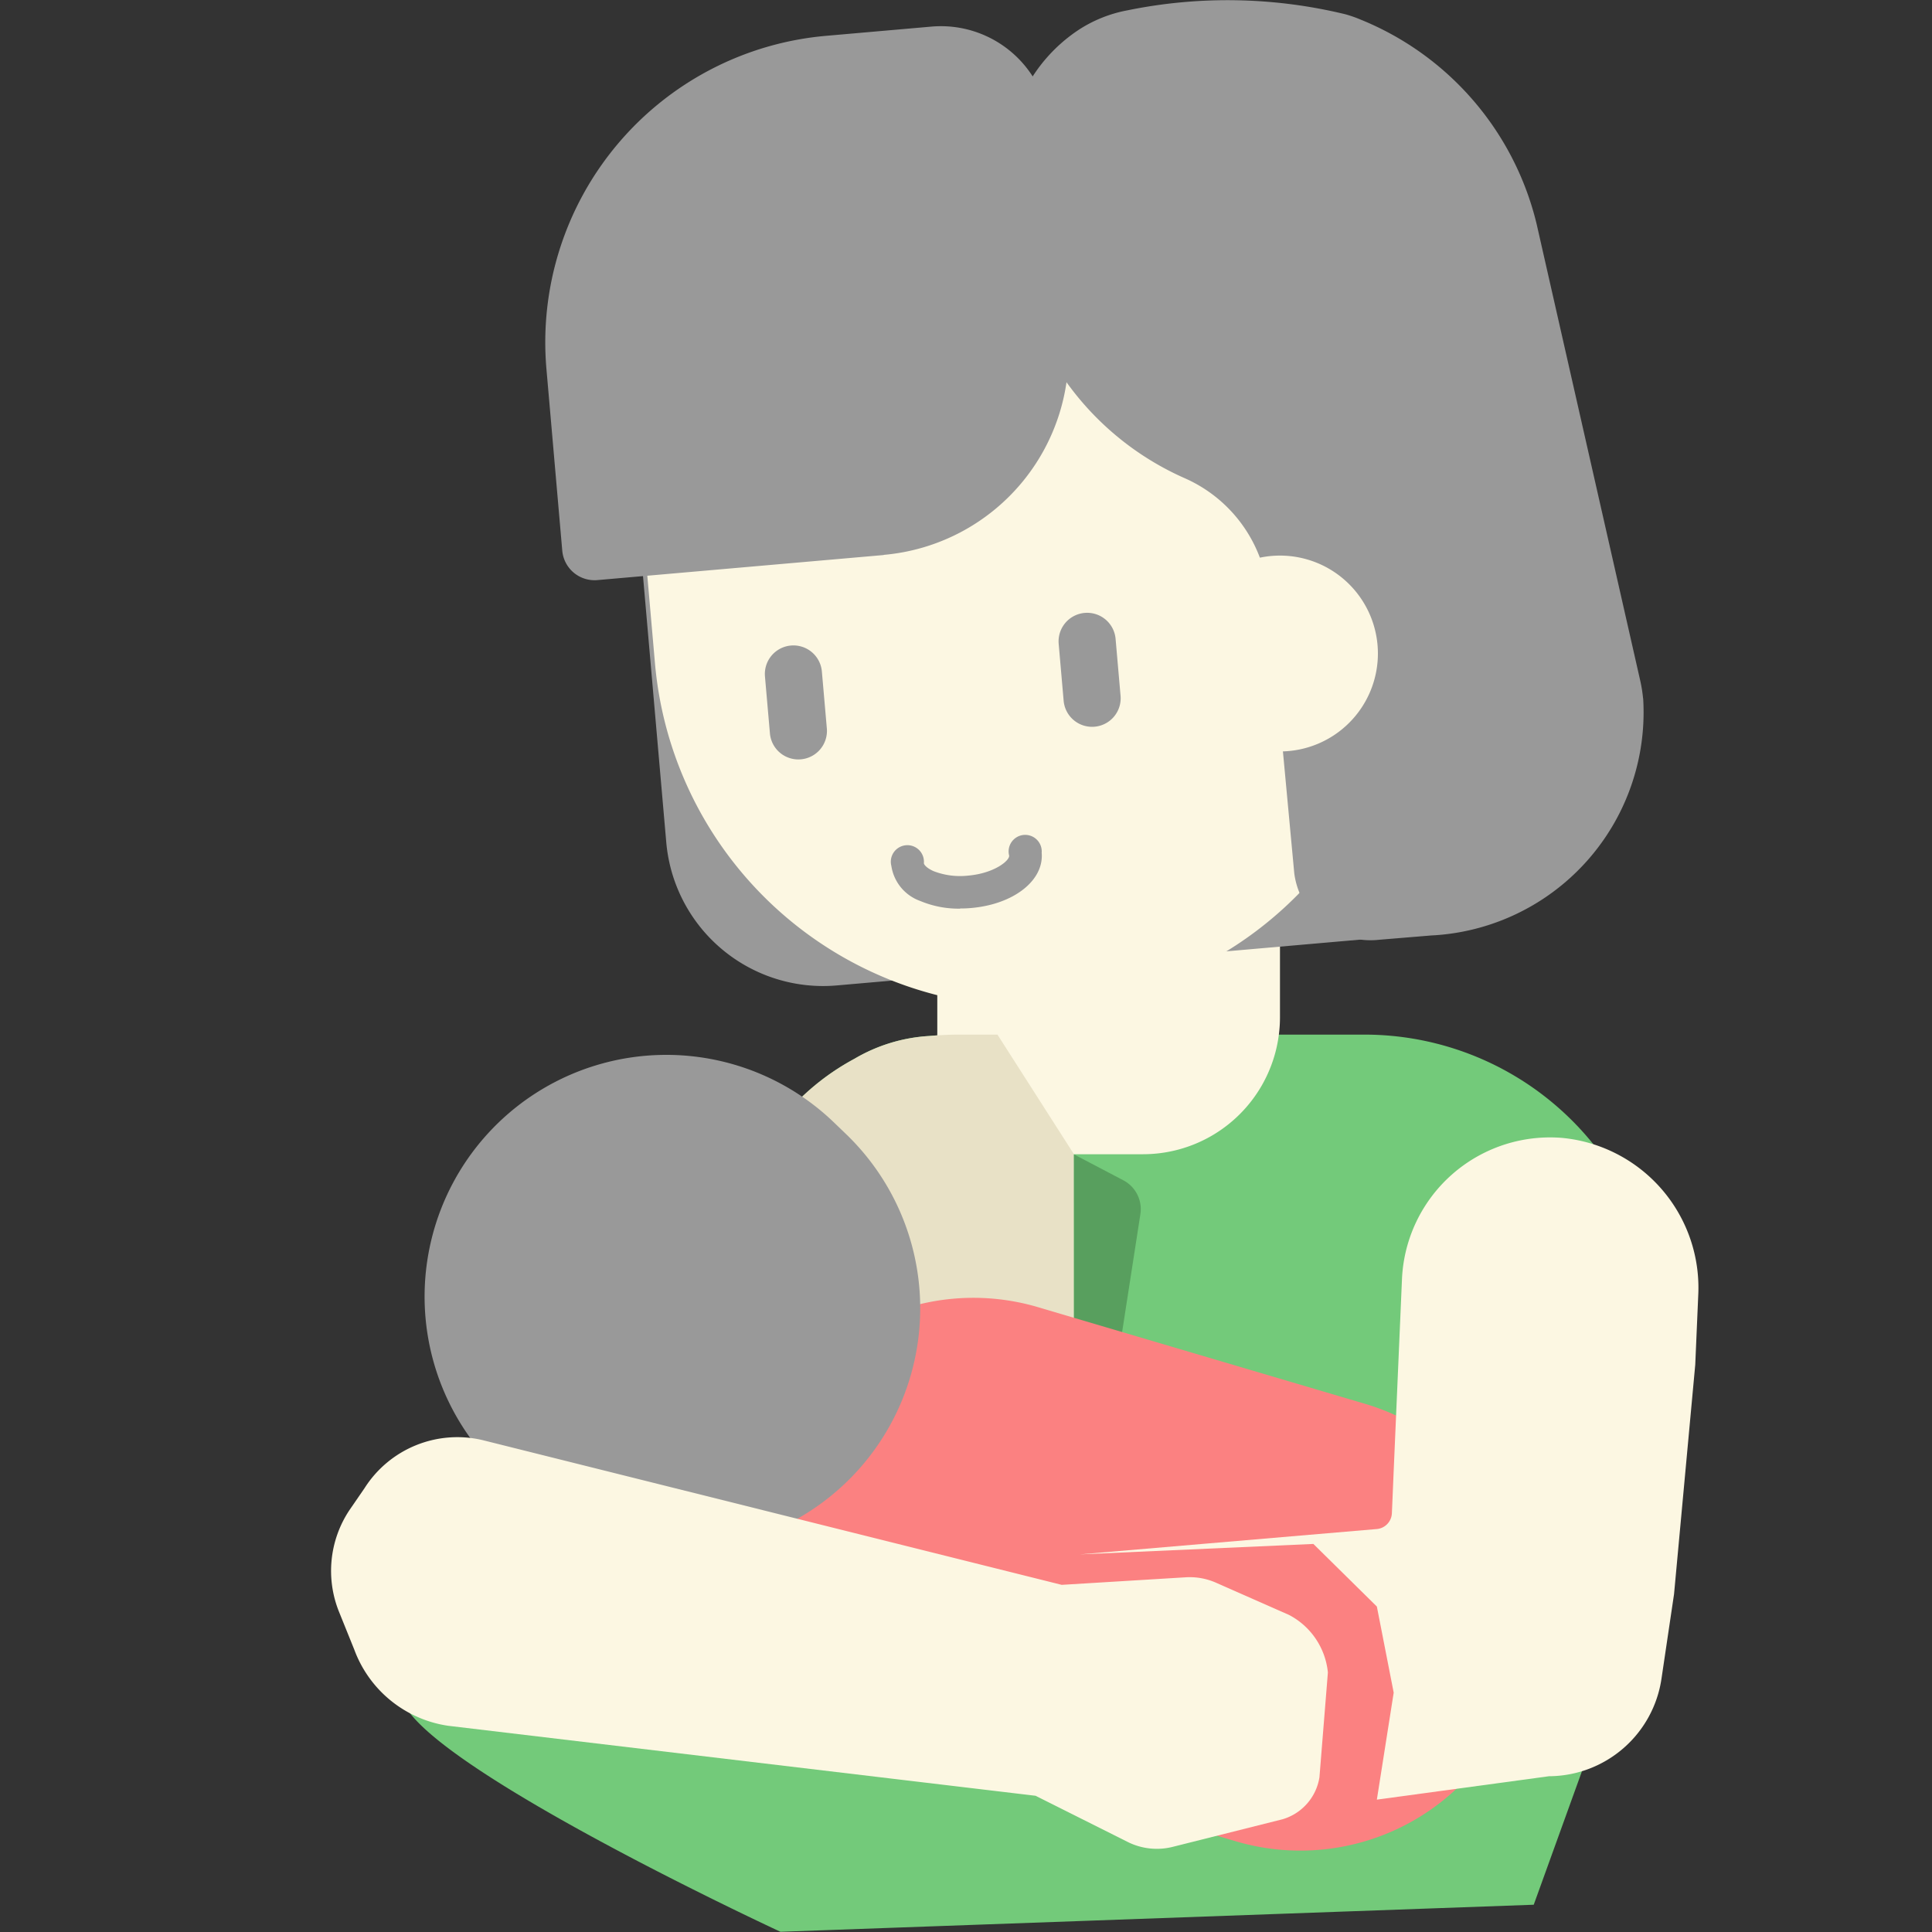 <svg xmlns="http://www.w3.org/2000/svg" xmlns:xlink="http://www.w3.org/1999/xlink" width="35" height="35" viewBox="0 0 35 35"><rect x="0" y="0" width="35" height="35" fill="#333333" stroke="none"/><defs><clipPath id="b"><rect width="35" height="35"/></clipPath></defs><g id="a" clip-path="url(#b)"><g transform="translate(5.17 -0.379)"><path d="M86.943,257.566H79.6c-.182,0-.362.01-.54.025a3.013,3.013,0,0,0-1.352.413,4.37,4.37,0,0,0-1.342,1.117l-.456.622-1.677,2.6a7.454,7.454,0,0,0-1.1,3.447,5.454,5.454,0,0,0,.917,3s-5.1-.381-4.518.876,6.835,4.153,6.835,4.153l13.646-.49,1.762-4.878.493-2.464v-3.1a5.321,5.321,0,0,0-5.321-5.321Zm0,0" transform="translate(-67.398 -238.444)" fill="#73ca7a"/><path d="M156.734,205.094h-1.952a1.774,1.774,0,0,1-1.774-1.774v-4.755h6.208v4.046A2.482,2.482,0,0,1,156.734,205.094Zm0,0" transform="translate(-141.198 -183.805)" fill="#fcf7e2"/><path d="M80.586,257.566h-.7c-.182,0-.362.01-.54.025a3.013,3.013,0,0,0-1.352.413,4.37,4.37,0,0,0-1.342,1.117l-.456.622-1.677,2.6a5.359,5.359,0,0,0,.027,5.956l.616.939.26.626,6.549-1.3v-8.832Zm0,0" transform="translate(-67.686 -238.444)" fill="#e8e1c6"/><path d="M186.508,286.9l.894.469a.591.591,0,0,1,.309.614l-1.2,7.749Zm0,0" transform="translate(-172.222 -265.608)" fill="#589f5e"/><path d="M119.964,329.136a4.131,4.131,0,0,1-5.133,2.789l-5.923-1.752a4.131,4.131,0,1,1,2.344-7.923L117.174,324A4.131,4.131,0,0,1,119.964,329.136Zm0,0" transform="translate(-97.616 -298.19)" fill="#fb8181"/><path d="M74.027,52.1l13.3-1.163L88.5,64.4l-10.455.915a2.852,2.852,0,0,1-3.09-2.593Zm0,0" transform="translate(-68.055 -47.084)" fill="#999"/><path d="M159.867,291.04l.384-4.155.054-1.252a2.727,2.727,0,0,0-2.467-2.857,2.685,2.685,0,0,0-2.9,2.561l-.15,3.47-.025.591-.008.182a.3.3,0,0,1-.272.282l-5.38.459,4.23-.189,1.15,1.134.305,1.56-.305,1.938,3.119-.424a2.069,2.069,0,0,0,2.038-1.771Zm0,0" transform="translate(-134.71 -261.783)" fill="#fcf7e2"/><path d="M87.558,42.018a6.817,6.817,0,0,1-7.386-6.2L79.908,32.8a6.818,6.818,0,0,1,13.583-1.189l.264,3.019A6.817,6.817,0,0,1,87.558,42.018Zm0,0" transform="translate(-73.477 -23.427)" fill="#fcf7e2"/><g transform="translate(8.685 11.48)"><path d="M183.384,156.24a.517.517,0,0,1-.56-.47l-.09-1.031a.517.517,0,0,1,1.031-.09l.09,1.031A.517.517,0,0,1,183.384,156.24Zm0,0" transform="translate(-177.41 -154.176)" fill="#999"/><path d="M111.384,164.24a.517.517,0,0,1-.56-.47l-.09-1.031a.517.517,0,0,1,1.031-.09l.09,1.031A.517.517,0,0,1,111.384,164.24Zm0,0" transform="translate(-110.731 -161.585)" fill="#999"/><path d="M142.98,210.6a1.8,1.8,0,0,1-.721-.139.8.8,0,0,1-.523-.634.3.3,0,1,1,.589-.052c0,.028.051.09.174.145a1.329,1.329,0,0,0,.624.082c.48-.042.754-.272.747-.362a.3.3,0,1,1,.589-.051c.044.5-.508.935-1.284,1-.065.006-.13.008-.194.008Zm0,0" transform="translate(-139.443 -205.24)" fill="#999"/></g><path d="M63.042,19.973l-5.186.454a.587.587,0,0,1-.636-.533L56.933,16.6A5.573,5.573,0,0,1,62,10.567l1.907-.167a1.974,1.974,0,0,1,2.139,1.795l.333,3.8a3.669,3.669,0,0,1-3.335,3.975Zm0,0" transform="translate(-52.204 -9.539)" fill="#999"/><path d="M181.713,16.628a2.578,2.578,0,0,0-.053-.329L179.786,8.04a5.346,5.346,0,0,0-3.2-3.714,2.324,2.324,0,0,0-.264-.092,9.05,9.05,0,0,0-3.955-.071,2.429,2.429,0,0,0-.881.354,2.886,2.886,0,0,0-1.28,2.658l.1,1.127a5.236,5.236,0,0,0,3.108,4.338,2.554,2.554,0,0,1,1.509,2.1l.471,5.056A1.392,1.392,0,0,0,176.928,21l.945-.078a4.048,4.048,0,0,0,3.841-4.3Zm0,0" transform="translate(-157.117 -3.596)" fill="#999"/><path d="M216.556,141.922a1.774,1.774,0,1,1-1.774-1.774A1.774,1.774,0,0,1,216.556,141.922Zm0,0" transform="translate(-196.764 -129.704)" fill="#fcf7e2"/><path d="M35.273,270.308a4.379,4.379,0,0,1-6.192.127l-.208-.2a4.379,4.379,0,1,1,6.065-6.318l.208.2A4.379,4.379,0,0,1,35.273,270.308Zm0,0" transform="translate(-24.992 -243.196)" fill="#999"/><path d="M21.688,363.154a.948.948,0,0,0,.666-.759l.153-1.9a1.323,1.323,0,0,0-.706-1.043l-1.317-.581a1.182,1.182,0,0,0-.55-.1l-2.249.137-10.5-2.624a1.991,1.991,0,0,0-2.131.874l-.275.4a1.986,1.986,0,0,0-.187,1.837l.277.686a2.145,2.145,0,0,0,1.7,1.38l10.642,1.268,1.668.836a1.181,1.181,0,0,0,.823.088Zm0,0" transform="translate(-3.621 -329.818)" fill="#fcf7e2"/></g></g></svg>